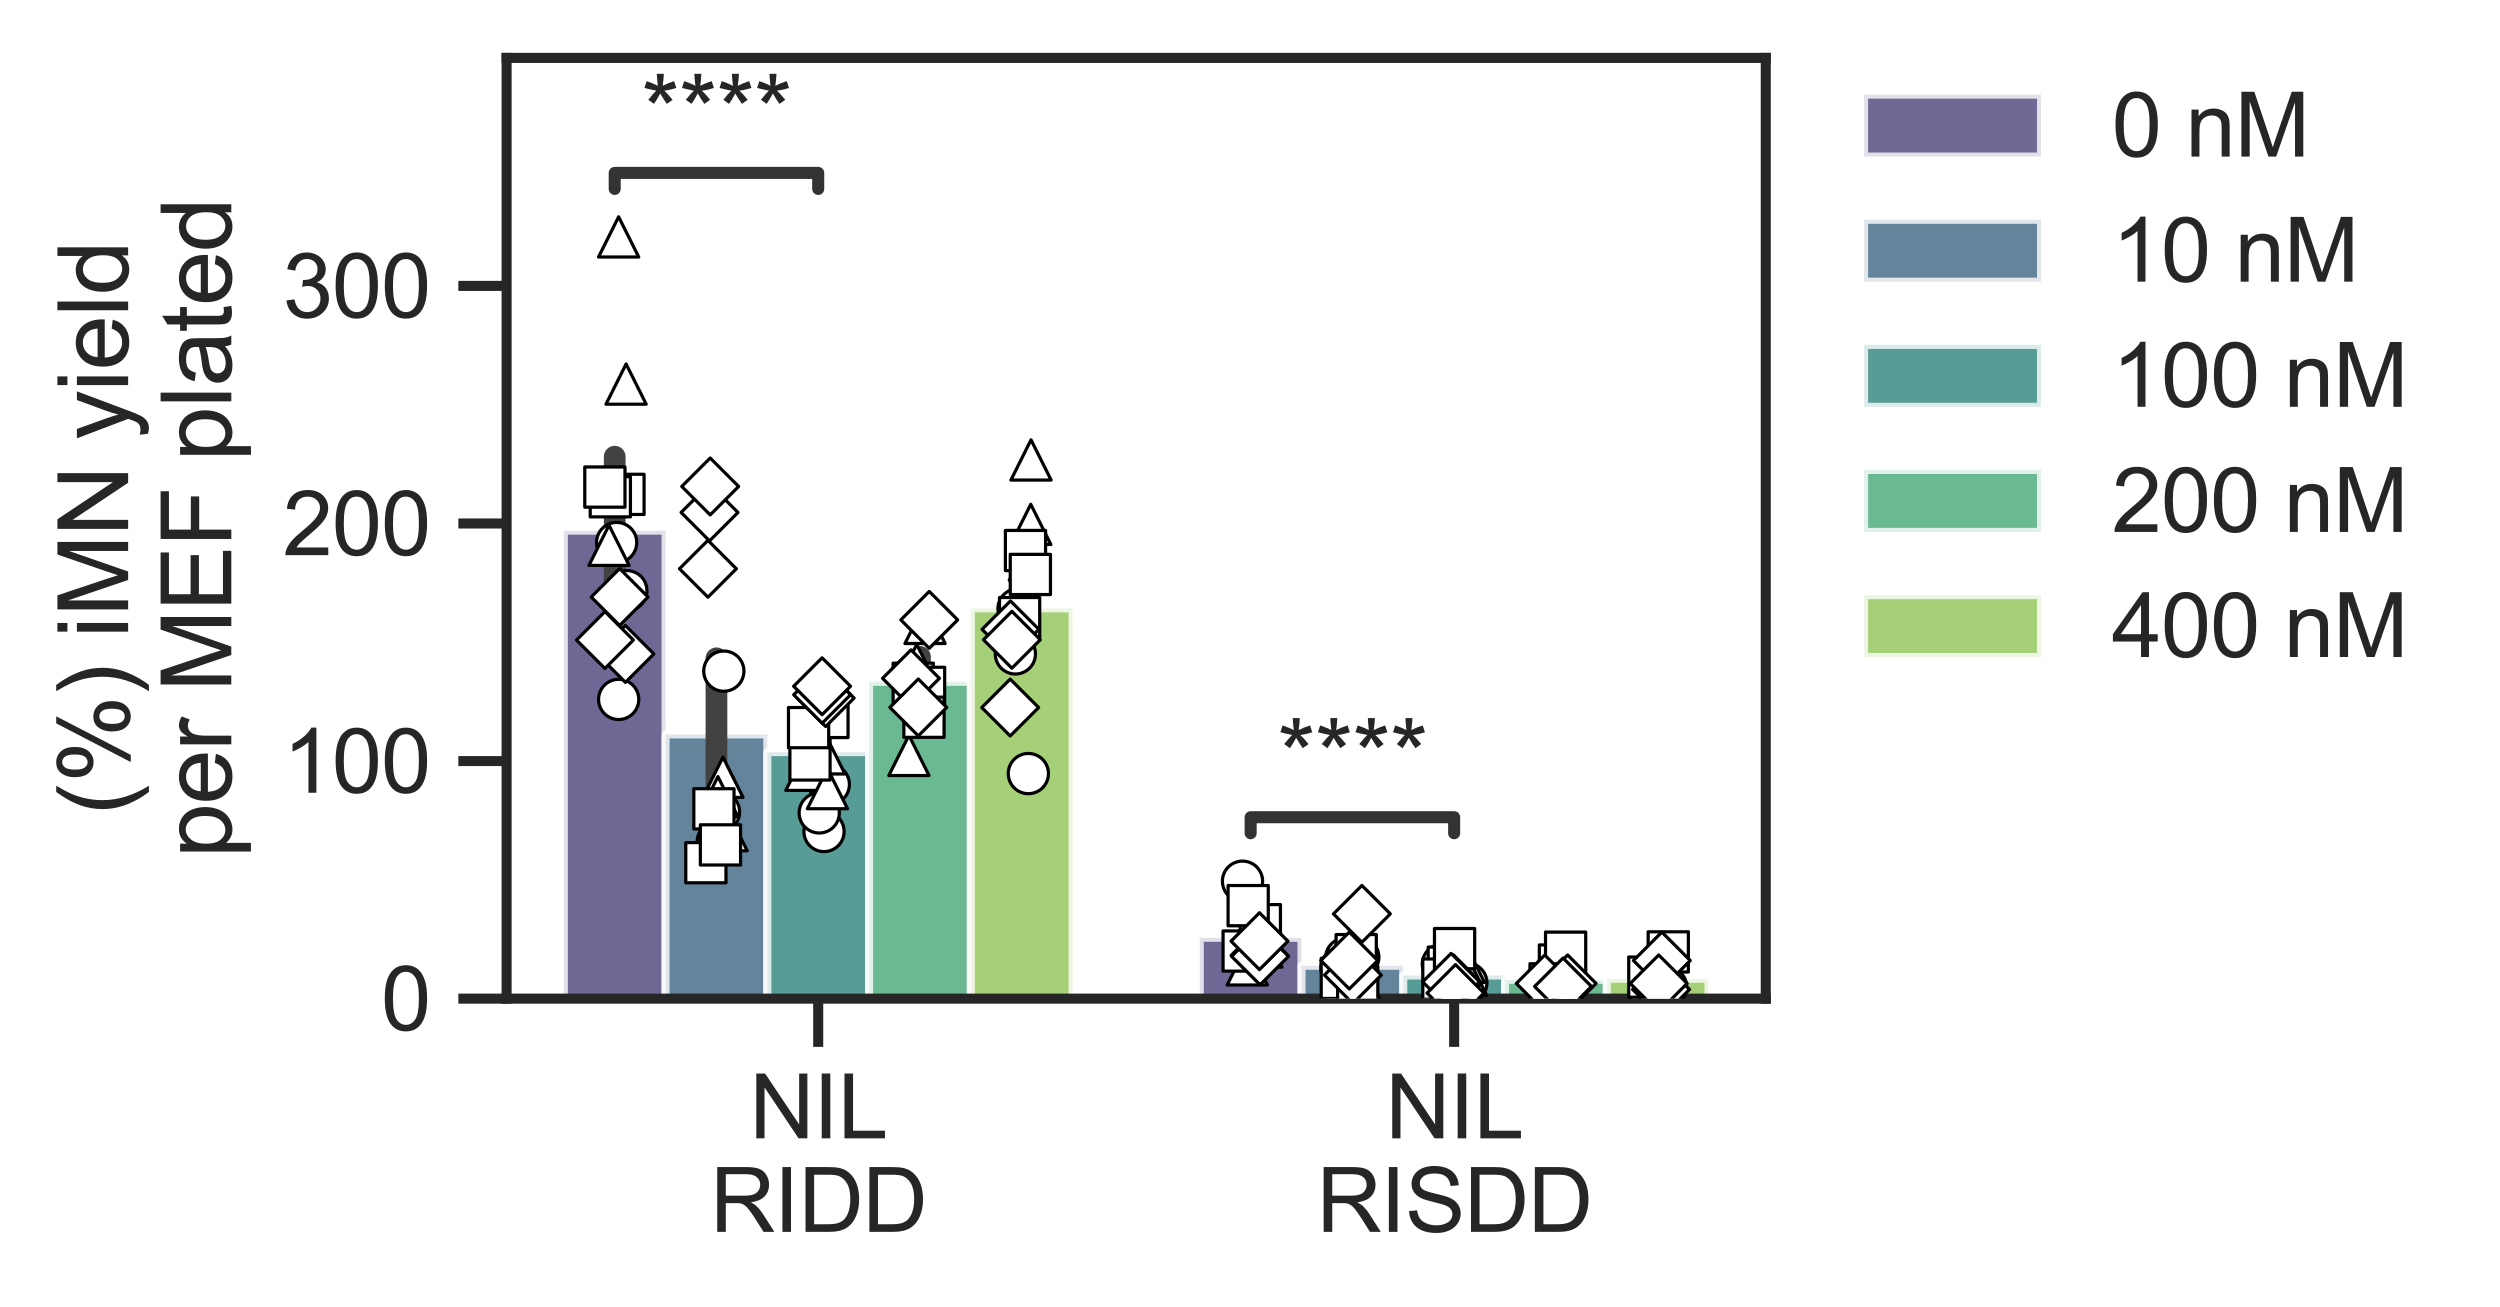 <?xml version="1.0" encoding="utf-8" standalone="no"?>
<!DOCTYPE svg PUBLIC "-//W3C//DTD SVG 1.1//EN"
  "http://www.w3.org/Graphics/SVG/1.1/DTD/svg11.dtd">
<svg xmlns:xlink="http://www.w3.org/1999/xlink" width="310.921pt" height="162.594pt" viewBox="0 0 310.921 162.594" xmlns="http://www.w3.org/2000/svg" version="1.1">
 <defs>
  <style type="text/css">*{stroke-linejoin: round; stroke-linecap: butt}</style>
 </defs>
 <g id="figure_1">
  <g id="patch_1">
   <path d="M 0 162.594 
L 310.921 162.594 
L 310.921 0 
L 0 0 
z
" style="fill: #ffffff"/>
  </g>
  <g id="axes_1">
   <g id="patch_2">
    <path d="M 63.005 124.2 
L 219.605 124.2 
L 219.605 7.2 
L 63.005 7.2 
z
" style="fill: #ffffff"/>
   </g>
   <g id="matplotlib.axis_1">
    <g id="xtick_1">
     <g id="line2d_1">
      <defs>
       <path id="m81ac53ffad" d="M 0 0 
L 0 6 
" style="stroke: #262626; stroke-width: 1.25"/>
      </defs>
      <g>
       <use xlink:href="#m81ac53ffad" x="101.759" y="124.2" style="fill: #262626; stroke: #262626; stroke-width: 1.25"/>
      </g>
     </g>
     <g id="text_1">
      <!-- NIL -->
      <g style="fill: #262626" transform="translate(93.201 141.574) scale(0.11 -0.11)">
       <defs>
        <path id="ArialMT-4e" d="M 488 0 
L 488 4581 
L 1109 4581 
L 3516 984 
L 3516 4581 
L 4097 4581 
L 4097 0 
L 3475 0 
L 1069 3600 
L 1069 0 
L 488 0 
z
" transform="scale(0.016)"/>
        <path id="ArialMT-49" d="M 597 0 
L 597 4581 
L 1203 4581 
L 1203 0 
L 597 0 
z
" transform="scale(0.016)"/>
        <path id="ArialMT-4c" d="M 469 0 
L 469 4581 
L 1075 4581 
L 1075 541 
L 3331 541 
L 3331 0 
L 469 0 
z
" transform="scale(0.016)"/>
       </defs>
       <use xlink:href="#ArialMT-4e"/>
       <use xlink:href="#ArialMT-49" transform="translate(72.217 0)"/>
       <use xlink:href="#ArialMT-4c" transform="translate(100 0)"/>
      </g>
      <!-- RIDD -->
      <g style="fill: #262626" transform="translate(88.315 153.208) scale(0.11 -0.11)">
       <defs>
        <path id="ArialMT-52" d="M 503 0 
L 503 4581 
L 2534 4581 
Q 3147 4581 3465 4457 
Q 3784 4334 3975 4021 
Q 4166 3709 4166 3331 
Q 4166 2844 3850 2509 
Q 3534 2175 2875 2084 
Q 3116 1969 3241 1856 
Q 3506 1613 3744 1247 
L 4541 0 
L 3778 0 
L 3172 953 
Q 2906 1366 2734 1584 
Q 2563 1803 2427 1890 
Q 2291 1978 2150 2013 
Q 2047 2034 1813 2034 
L 1109 2034 
L 1109 0 
L 503 0 
z
M 1109 2559 
L 2413 2559 
Q 2828 2559 3062 2645 
Q 3297 2731 3419 2920 
Q 3541 3109 3541 3331 
Q 3541 3656 3305 3865 
Q 3069 4075 2559 4075 
L 1109 4075 
L 1109 2559 
z
" transform="scale(0.016)"/>
        <path id="ArialMT-44" d="M 494 0 
L 494 4581 
L 2072 4581 
Q 2606 4581 2888 4516 
Q 3281 4425 3559 4188 
Q 3922 3881 4101 3404 
Q 4281 2928 4281 2316 
Q 4281 1794 4159 1391 
Q 4038 988 3847 723 
Q 3656 459 3429 307 
Q 3203 156 2883 78 
Q 2563 0 2147 0 
L 494 0 
z
M 1100 541 
L 2078 541 
Q 2531 541 2789 625 
Q 3047 709 3200 863 
Q 3416 1078 3536 1442 
Q 3656 1806 3656 2325 
Q 3656 3044 3420 3430 
Q 3184 3816 2847 3947 
Q 2603 4041 2063 4041 
L 1100 4041 
L 1100 541 
z
" transform="scale(0.016)"/>
       </defs>
       <use xlink:href="#ArialMT-52"/>
       <use xlink:href="#ArialMT-49" transform="translate(72.217 0)"/>
       <use xlink:href="#ArialMT-44" transform="translate(100 0)"/>
       <use xlink:href="#ArialMT-44" transform="translate(172.217 0)"/>
      </g>
     </g>
    </g>
    <g id="xtick_2">
     <g id="line2d_2">
      <g>
       <use xlink:href="#m81ac53ffad" x="180.85" y="124.2" style="fill: #262626; stroke: #262626; stroke-width: 1.25"/>
      </g>
     </g>
     <g id="text_2">
      <!-- NIL -->
      <g style="fill: #262626" transform="translate(172.292 141.574) scale(0.11 -0.11)">
       <use xlink:href="#ArialMT-4e"/>
       <use xlink:href="#ArialMT-49" transform="translate(72.217 0)"/>
       <use xlink:href="#ArialMT-4c" transform="translate(100 0)"/>
      </g>
      <!-- RISDD -->
      <g style="fill: #262626" transform="translate(163.737 153.208) scale(0.11 -0.11)">
       <defs>
        <path id="ArialMT-53" d="M 288 1472 
L 859 1522 
Q 900 1178 1048 958 
Q 1197 738 1509 602 
Q 1822 466 2213 466 
Q 2559 466 2825 569 
Q 3091 672 3220 851 
Q 3350 1031 3350 1244 
Q 3350 1459 3225 1620 
Q 3100 1781 2813 1891 
Q 2628 1963 1997 2114 
Q 1366 2266 1113 2400 
Q 784 2572 623 2826 
Q 463 3081 463 3397 
Q 463 3744 659 4045 
Q 856 4347 1234 4503 
Q 1613 4659 2075 4659 
Q 2584 4659 2973 4495 
Q 3363 4331 3572 4012 
Q 3781 3694 3797 3291 
L 3216 3247 
Q 3169 3681 2898 3903 
Q 2628 4125 2100 4125 
Q 1550 4125 1298 3923 
Q 1047 3722 1047 3438 
Q 1047 3191 1225 3031 
Q 1400 2872 2139 2705 
Q 2878 2538 3153 2413 
Q 3553 2228 3743 1945 
Q 3934 1663 3934 1294 
Q 3934 928 3725 604 
Q 3516 281 3123 101 
Q 2731 -78 2241 -78 
Q 1619 -78 1198 103 
Q 778 284 539 648 
Q 300 1013 288 1472 
z
" transform="scale(0.016)"/>
       </defs>
       <use xlink:href="#ArialMT-52"/>
       <use xlink:href="#ArialMT-49" transform="translate(72.217 0)"/>
       <use xlink:href="#ArialMT-53" transform="translate(100 0)"/>
       <use xlink:href="#ArialMT-44" transform="translate(166.699 0)"/>
       <use xlink:href="#ArialMT-44" transform="translate(238.916 0)"/>
      </g>
     </g>
    </g>
   </g>
   <g id="matplotlib.axis_2">
    <g id="ytick_1">
     <g id="line2d_3">
      <defs>
       <path id="mcad110d3de" d="M 0 0 
L -6 0 
" style="stroke: #262626; stroke-width: 1.25"/>
      </defs>
      <g>
       <use xlink:href="#mcad110d3de" x="63.005" y="124.2" style="fill: #262626; stroke: #262626; stroke-width: 1.25"/>
      </g>
     </g>
     <g id="text_3">
      <!-- 0 -->
      <g style="fill: #262626" transform="translate(47.388 128.137) scale(0.11 -0.11)">
       <defs>
        <path id="ArialMT-30" d="M 266 2259 
Q 266 3072 433 3567 
Q 600 4063 929 4331 
Q 1259 4600 1759 4600 
Q 2128 4600 2406 4451 
Q 2684 4303 2865 4023 
Q 3047 3744 3150 3342 
Q 3253 2941 3253 2259 
Q 3253 1453 3087 958 
Q 2922 463 2592 192 
Q 2263 -78 1759 -78 
Q 1097 -78 719 397 
Q 266 969 266 2259 
z
M 844 2259 
Q 844 1131 1108 757 
Q 1372 384 1759 384 
Q 2147 384 2411 759 
Q 2675 1134 2675 2259 
Q 2675 3391 2411 3762 
Q 2147 4134 1753 4134 
Q 1366 4134 1134 3806 
Q 844 3388 844 2259 
z
" transform="scale(0.016)"/>
       </defs>
       <use xlink:href="#ArialMT-30"/>
      </g>
     </g>
    </g>
    <g id="ytick_2">
     <g id="line2d_4">
      <g>
       <use xlink:href="#mcad110d3de" x="63.005" y="94.652" style="fill: #262626; stroke: #262626; stroke-width: 1.25"/>
      </g>
     </g>
     <g id="text_4">
      <!-- 100 -->
      <g style="fill: #262626" transform="translate(35.154 98.589) scale(0.11 -0.11)">
       <defs>
        <path id="ArialMT-31" d="M 2384 0 
L 1822 0 
L 1822 3584 
Q 1619 3391 1289 3197 
Q 959 3003 697 2906 
L 697 3450 
Q 1169 3672 1522 3987 
Q 1875 4303 2022 4600 
L 2384 4600 
L 2384 0 
z
" transform="scale(0.016)"/>
       </defs>
       <use xlink:href="#ArialMT-31"/>
       <use xlink:href="#ArialMT-30" transform="translate(55.615 0)"/>
       <use xlink:href="#ArialMT-30" transform="translate(111.23 0)"/>
      </g>
     </g>
    </g>
    <g id="ytick_3">
     <g id="line2d_5">
      <g>
       <use xlink:href="#mcad110d3de" x="63.005" y="65.104" style="fill: #262626; stroke: #262626; stroke-width: 1.25"/>
      </g>
     </g>
     <g id="text_5">
      <!-- 200 -->
      <g style="fill: #262626" transform="translate(35.154 69.041) scale(0.11 -0.11)">
       <defs>
        <path id="ArialMT-32" d="M 3222 541 
L 3222 0 
L 194 0 
Q 188 203 259 391 
Q 375 700 629 1000 
Q 884 1300 1366 1694 
Q 2113 2306 2375 2664 
Q 2638 3022 2638 3341 
Q 2638 3675 2398 3904 
Q 2159 4134 1775 4134 
Q 1369 4134 1125 3890 
Q 881 3647 878 3216 
L 300 3275 
Q 359 3922 746 4261 
Q 1134 4600 1788 4600 
Q 2447 4600 2831 4234 
Q 3216 3869 3216 3328 
Q 3216 3053 3103 2787 
Q 2991 2522 2730 2228 
Q 2469 1934 1863 1422 
Q 1356 997 1212 845 
Q 1069 694 975 541 
L 3222 541 
z
" transform="scale(0.016)"/>
       </defs>
       <use xlink:href="#ArialMT-32"/>
       <use xlink:href="#ArialMT-30" transform="translate(55.615 0)"/>
       <use xlink:href="#ArialMT-30" transform="translate(111.23 0)"/>
      </g>
     </g>
    </g>
    <g id="ytick_4">
     <g id="line2d_6">
      <g>
       <use xlink:href="#mcad110d3de" x="63.005" y="35.557" style="fill: #262626; stroke: #262626; stroke-width: 1.25"/>
      </g>
     </g>
     <g id="text_6">
      <!-- 300 -->
      <g style="fill: #262626" transform="translate(35.154 39.493) scale(0.11 -0.11)">
       <defs>
        <path id="ArialMT-33" d="M 269 1209 
L 831 1284 
Q 928 806 1161 595 
Q 1394 384 1728 384 
Q 2125 384 2398 659 
Q 2672 934 2672 1341 
Q 2672 1728 2419 1979 
Q 2166 2231 1775 2231 
Q 1616 2231 1378 2169 
L 1441 2663 
Q 1497 2656 1531 2656 
Q 1891 2656 2178 2843 
Q 2466 3031 2466 3422 
Q 2466 3731 2256 3934 
Q 2047 4138 1716 4138 
Q 1388 4138 1169 3931 
Q 950 3725 888 3313 
L 325 3413 
Q 428 3978 793 4289 
Q 1159 4600 1703 4600 
Q 2078 4600 2393 4439 
Q 2709 4278 2876 4000 
Q 3044 3722 3044 3409 
Q 3044 3113 2884 2869 
Q 2725 2625 2413 2481 
Q 2819 2388 3044 2092 
Q 3269 1797 3269 1353 
Q 3269 753 2831 336 
Q 2394 -81 1725 -81 
Q 1122 -81 723 278 
Q 325 638 269 1209 
z
" transform="scale(0.016)"/>
       </defs>
       <use xlink:href="#ArialMT-33"/>
       <use xlink:href="#ArialMT-30" transform="translate(55.615 0)"/>
       <use xlink:href="#ArialMT-30" transform="translate(111.23 0)"/>
      </g>
     </g>
    </g>
    <g id="text_7">
     <!-- (%) iMN yield -->
     <g style="fill: #262626" transform="translate(15.936 101.368) rotate(-90) scale(0.12 -0.12)">
      <defs>
       <path id="ArialMT-28" d="M 1497 -1347 
Q 1031 -759 709 28 
Q 388 816 388 1659 
Q 388 2403 628 3084 
Q 909 3875 1497 4659 
L 1900 4659 
Q 1522 4009 1400 3731 
Q 1209 3300 1100 2831 
Q 966 2247 966 1656 
Q 966 153 1900 -1347 
L 1497 -1347 
z
" transform="scale(0.016)"/>
       <path id="ArialMT-25" d="M 372 3481 
Q 372 3972 619 4315 
Q 866 4659 1334 4659 
Q 1766 4659 2048 4351 
Q 2331 4044 2331 3447 
Q 2331 2866 2045 2552 
Q 1759 2238 1341 2238 
Q 925 2238 648 2547 
Q 372 2856 372 3481 
z
M 1350 4272 
Q 1141 4272 1002 4090 
Q 863 3909 863 3425 
Q 863 2984 1003 2804 
Q 1144 2625 1350 2625 
Q 1563 2625 1702 2806 
Q 1841 2988 1841 3469 
Q 1841 3913 1700 4092 
Q 1559 4272 1350 4272 
z
M 1353 -169 
L 3859 4659 
L 4316 4659 
L 1819 -169 
L 1353 -169 
z
M 3334 1075 
Q 3334 1569 3581 1911 
Q 3828 2253 4300 2253 
Q 4731 2253 5014 1945 
Q 5297 1638 5297 1041 
Q 5297 459 5011 145 
Q 4725 -169 4303 -169 
Q 3888 -169 3611 142 
Q 3334 453 3334 1075 
z
M 4316 1866 
Q 4103 1866 3964 1684 
Q 3825 1503 3825 1019 
Q 3825 581 3965 400 
Q 4106 219 4313 219 
Q 4528 219 4667 400 
Q 4806 581 4806 1063 
Q 4806 1506 4665 1686 
Q 4525 1866 4316 1866 
z
" transform="scale(0.016)"/>
       <path id="ArialMT-29" d="M 791 -1347 
L 388 -1347 
Q 1322 153 1322 1656 
Q 1322 2244 1188 2822 
Q 1081 3291 891 3722 
Q 769 4003 388 4659 
L 791 4659 
Q 1378 3875 1659 3084 
Q 1900 2403 1900 1659 
Q 1900 816 1576 28 
Q 1253 -759 791 -1347 
z
" transform="scale(0.016)"/>
       <path id="ArialMT-20" transform="scale(0.016)"/>
       <path id="ArialMT-69" d="M 425 3934 
L 425 4581 
L 988 4581 
L 988 3934 
L 425 3934 
z
M 425 0 
L 425 3319 
L 988 3319 
L 988 0 
L 425 0 
z
" transform="scale(0.016)"/>
       <path id="ArialMT-4d" d="M 475 0 
L 475 4581 
L 1388 4581 
L 2472 1338 
Q 2622 884 2691 659 
Q 2769 909 2934 1394 
L 4031 4581 
L 4847 4581 
L 4847 0 
L 4263 0 
L 4263 3834 
L 2931 0 
L 2384 0 
L 1059 3900 
L 1059 0 
L 475 0 
z
" transform="scale(0.016)"/>
       <path id="ArialMT-79" d="M 397 -1278 
L 334 -750 
Q 519 -800 656 -800 
Q 844 -800 956 -737 
Q 1069 -675 1141 -563 
Q 1194 -478 1313 -144 
Q 1328 -97 1363 -6 
L 103 3319 
L 709 3319 
L 1400 1397 
Q 1534 1031 1641 628 
Q 1738 1016 1872 1384 
L 2581 3319 
L 3144 3319 
L 1881 -56 
Q 1678 -603 1566 -809 
Q 1416 -1088 1222 -1217 
Q 1028 -1347 759 -1347 
Q 597 -1347 397 -1278 
z
" transform="scale(0.016)"/>
       <path id="ArialMT-65" d="M 2694 1069 
L 3275 997 
Q 3138 488 2766 206 
Q 2394 -75 1816 -75 
Q 1088 -75 661 373 
Q 234 822 234 1631 
Q 234 2469 665 2931 
Q 1097 3394 1784 3394 
Q 2450 3394 2872 2941 
Q 3294 2488 3294 1666 
Q 3294 1616 3291 1516 
L 816 1516 
Q 847 969 1125 678 
Q 1403 388 1819 388 
Q 2128 388 2347 550 
Q 2566 713 2694 1069 
z
M 847 1978 
L 2700 1978 
Q 2663 2397 2488 2606 
Q 2219 2931 1791 2931 
Q 1403 2931 1139 2672 
Q 875 2413 847 1978 
z
" transform="scale(0.016)"/>
       <path id="ArialMT-6c" d="M 409 0 
L 409 4581 
L 972 4581 
L 972 0 
L 409 0 
z
" transform="scale(0.016)"/>
       <path id="ArialMT-64" d="M 2575 0 
L 2575 419 
Q 2259 -75 1647 -75 
Q 1250 -75 917 144 
Q 584 363 401 755 
Q 219 1147 219 1656 
Q 219 2153 384 2558 
Q 550 2963 881 3178 
Q 1213 3394 1622 3394 
Q 1922 3394 2156 3267 
Q 2391 3141 2538 2938 
L 2538 4581 
L 3097 4581 
L 3097 0 
L 2575 0 
z
M 797 1656 
Q 797 1019 1065 703 
Q 1334 388 1700 388 
Q 2069 388 2326 689 
Q 2584 991 2584 1609 
Q 2584 2291 2321 2609 
Q 2059 2928 1675 2928 
Q 1300 2928 1048 2622 
Q 797 2316 797 1656 
z
" transform="scale(0.016)"/>
      </defs>
      <use xlink:href="#ArialMT-28"/>
      <use xlink:href="#ArialMT-25" transform="translate(33.301 0)"/>
      <use xlink:href="#ArialMT-29" transform="translate(122.217 0)"/>
      <use xlink:href="#ArialMT-20" transform="translate(155.518 0)"/>
      <use xlink:href="#ArialMT-69" transform="translate(183.301 0)"/>
      <use xlink:href="#ArialMT-4d" transform="translate(205.518 0)"/>
      <use xlink:href="#ArialMT-4e" transform="translate(288.818 0)"/>
      <use xlink:href="#ArialMT-20" transform="translate(361.035 0)"/>
      <use xlink:href="#ArialMT-79" transform="translate(388.818 0)"/>
      <use xlink:href="#ArialMT-69" transform="translate(438.818 0)"/>
      <use xlink:href="#ArialMT-65" transform="translate(461.035 0)"/>
      <use xlink:href="#ArialMT-6c" transform="translate(516.65 0)"/>
      <use xlink:href="#ArialMT-64" transform="translate(538.867 0)"/>
     </g>
     <!-- per MEF plated -->
     <g style="fill: #262626" transform="translate(28.768 106.716) rotate(-90) scale(0.12 -0.12)">
      <defs>
       <path id="ArialMT-70" d="M 422 -1272 
L 422 3319 
L 934 3319 
L 934 2888 
Q 1116 3141 1344 3267 
Q 1572 3394 1897 3394 
Q 2322 3394 2647 3175 
Q 2972 2956 3137 2557 
Q 3303 2159 3303 1684 
Q 3303 1175 3120 767 
Q 2938 359 2589 142 
Q 2241 -75 1856 -75 
Q 1575 -75 1351 44 
Q 1128 163 984 344 
L 984 -1272 
L 422 -1272 
z
M 931 1641 
Q 931 1000 1190 694 
Q 1450 388 1819 388 
Q 2194 388 2461 705 
Q 2728 1022 2728 1688 
Q 2728 2322 2467 2637 
Q 2206 2953 1844 2953 
Q 1484 2953 1207 2617 
Q 931 2281 931 1641 
z
" transform="scale(0.016)"/>
       <path id="ArialMT-72" d="M 416 0 
L 416 3319 
L 922 3319 
L 922 2816 
Q 1116 3169 1280 3281 
Q 1444 3394 1641 3394 
Q 1925 3394 2219 3213 
L 2025 2691 
Q 1819 2813 1613 2813 
Q 1428 2813 1281 2702 
Q 1134 2591 1072 2394 
Q 978 2094 978 1738 
L 978 0 
L 416 0 
z
" transform="scale(0.016)"/>
       <path id="ArialMT-45" d="M 506 0 
L 506 4581 
L 3819 4581 
L 3819 4041 
L 1113 4041 
L 1113 2638 
L 3647 2638 
L 3647 2100 
L 1113 2100 
L 1113 541 
L 3925 541 
L 3925 0 
L 506 0 
z
" transform="scale(0.016)"/>
       <path id="ArialMT-46" d="M 525 0 
L 525 4581 
L 3616 4581 
L 3616 4041 
L 1131 4041 
L 1131 2622 
L 3281 2622 
L 3281 2081 
L 1131 2081 
L 1131 0 
L 525 0 
z
" transform="scale(0.016)"/>
       <path id="ArialMT-61" d="M 2588 409 
Q 2275 144 1986 34 
Q 1697 -75 1366 -75 
Q 819 -75 525 192 
Q 231 459 231 875 
Q 231 1119 342 1320 
Q 453 1522 633 1644 
Q 813 1766 1038 1828 
Q 1203 1872 1538 1913 
Q 2219 1994 2541 2106 
Q 2544 2222 2544 2253 
Q 2544 2597 2384 2738 
Q 2169 2928 1744 2928 
Q 1347 2928 1158 2789 
Q 969 2650 878 2297 
L 328 2372 
Q 403 2725 575 2942 
Q 747 3159 1072 3276 
Q 1397 3394 1825 3394 
Q 2250 3394 2515 3294 
Q 2781 3194 2906 3042 
Q 3031 2891 3081 2659 
Q 3109 2516 3109 2141 
L 3109 1391 
Q 3109 606 3145 398 
Q 3181 191 3288 0 
L 2700 0 
Q 2613 175 2588 409 
z
M 2541 1666 
Q 2234 1541 1622 1453 
Q 1275 1403 1131 1340 
Q 988 1278 909 1158 
Q 831 1038 831 891 
Q 831 666 1001 516 
Q 1172 366 1500 366 
Q 1825 366 2078 508 
Q 2331 650 2450 897 
Q 2541 1088 2541 1459 
L 2541 1666 
z
" transform="scale(0.016)"/>
       <path id="ArialMT-74" d="M 1650 503 
L 1731 6 
Q 1494 -44 1306 -44 
Q 1000 -44 831 53 
Q 663 150 594 308 
Q 525 466 525 972 
L 525 2881 
L 113 2881 
L 113 3319 
L 525 3319 
L 525 4141 
L 1084 4478 
L 1084 3319 
L 1650 3319 
L 1650 2881 
L 1084 2881 
L 1084 941 
Q 1084 700 1114 631 
Q 1144 563 1211 522 
Q 1278 481 1403 481 
Q 1497 481 1650 503 
z
" transform="scale(0.016)"/>
      </defs>
      <use xlink:href="#ArialMT-70"/>
      <use xlink:href="#ArialMT-65" transform="translate(55.615 0)"/>
      <use xlink:href="#ArialMT-72" transform="translate(111.23 0)"/>
      <use xlink:href="#ArialMT-20" transform="translate(144.531 0)"/>
      <use xlink:href="#ArialMT-4d" transform="translate(172.314 0)"/>
      <use xlink:href="#ArialMT-45" transform="translate(255.615 0)"/>
      <use xlink:href="#ArialMT-46" transform="translate(322.314 0)"/>
      <use xlink:href="#ArialMT-20" transform="translate(383.398 0)"/>
      <use xlink:href="#ArialMT-70" transform="translate(411.182 0)"/>
      <use xlink:href="#ArialMT-6c" transform="translate(466.797 0)"/>
      <use xlink:href="#ArialMT-61" transform="translate(489.014 0)"/>
      <use xlink:href="#ArialMT-74" transform="translate(544.629 0)"/>
      <use xlink:href="#ArialMT-65" transform="translate(572.412 0)"/>
      <use xlink:href="#ArialMT-64" transform="translate(628.027 0)"/>
     </g>
    </g>
   </g>
   <g id="patch_3">
    <path d="M 70.123 124.2 
L 82.777 124.2 
L 82.777 66 
L 70.123 66 
z
" clip-path="url(#p77620b3164)" style="fill: #4b4279; opacity: 0.8; stroke: #ffffff; stroke-linejoin: miter"/>
   </g>
   <g id="patch_4">
    <path d="M 149.214 124.2 
L 161.868 124.2 
L 161.868 116.633 
L 149.214 116.633 
z
" clip-path="url(#p77620b3164)" style="fill: #4b4279; opacity: 0.8; stroke: #ffffff; stroke-linejoin: miter"/>
   </g>
   <g id="patch_5">
    <path d="M 82.777 124.2 
L 95.432 124.2 
L 95.432 91.345 
L 82.777 91.345 
z
" clip-path="url(#p77620b3164)" style="fill: #3c6682; opacity: 0.8; stroke: #ffffff; stroke-linejoin: miter"/>
   </g>
   <g id="patch_6">
    <path d="M 161.868 124.2 
L 174.523 124.2 
L 174.523 120.111 
L 161.868 120.111 
z
" clip-path="url(#p77620b3164)" style="fill: #3c6682; opacity: 0.8; stroke: #ffffff; stroke-linejoin: miter"/>
   </g>
   <g id="patch_7">
    <path d="M 95.432 124.2 
L 108.086 124.2 
L 108.086 93.543 
L 95.432 93.543 
z
" clip-path="url(#p77620b3164)" style="fill: #2f837f; opacity: 0.8; stroke: #ffffff; stroke-linejoin: miter"/>
   </g>
   <g id="patch_8">
    <path d="M 174.523 124.2 
L 187.177 124.2 
L 187.177 121.324 
L 174.523 121.324 
z
" clip-path="url(#p77620b3164)" style="fill: #2f837f; opacity: 0.8; stroke: #ffffff; stroke-linejoin: miter"/>
   </g>
   <g id="patch_9">
    <path d="M 108.086 124.2 
L 120.741 124.2 
L 120.741 84.804 
L 108.086 84.804 
z
" clip-path="url(#p77620b3164)" style="fill: #45a778; opacity: 0.8; stroke: #ffffff; stroke-linejoin: miter"/>
   </g>
   <g id="patch_10">
    <path d="M 187.177 124.2 
L 199.832 124.2 
L 199.832 121.855 
L 187.177 121.855 
z
" clip-path="url(#p77620b3164)" style="fill: #45a778; opacity: 0.8; stroke: #ffffff; stroke-linejoin: miter"/>
   </g>
   <g id="patch_11">
    <path d="M 120.741 124.2 
L 133.396 124.2 
L 133.396 75.658 
L 120.741 75.658 
z
" clip-path="url(#p77620b3164)" style="fill: #8fc456; opacity: 0.8; stroke: #ffffff; stroke-linejoin: miter"/>
   </g>
   <g id="patch_12">
    <path d="M 199.832 124.2 
L 212.486 124.2 
L 212.486 121.72 
L 199.832 121.72 
z
" clip-path="url(#p77620b3164)" style="fill: #8fc456; opacity: 0.8; stroke: #ffffff; stroke-linejoin: miter"/>
   </g>
   <g id="line2d_7">
    <path d="M 76.45 73.836 
L 76.45 56.798 
" clip-path="url(#p77620b3164)" style="fill: none; stroke: #424242; stroke-width: 2.7; stroke-linecap: round"/>
   </g>
   <g id="line2d_8">
    <path d="M 155.541 118.01 
L 155.541 114.913 
" clip-path="url(#p77620b3164)" style="fill: none; stroke: #424242; stroke-width: 2.7; stroke-linecap: round"/>
   </g>
   <g id="line2d_9">
    <path d="M 89.105 99.608 
L 89.105 81.873 
" clip-path="url(#p77620b3164)" style="fill: none; stroke: #424242; stroke-width: 2.7; stroke-linecap: round"/>
   </g>
   <g id="line2d_10">
    <path d="M 168.196 121.2 
L 168.196 118.643 
" clip-path="url(#p77620b3164)" style="fill: none; stroke: #424242; stroke-width: 2.7; stroke-linecap: round"/>
   </g>
   <g id="line2d_11">
    <path d="M 101.759 96.685 
L 101.759 90.29 
" clip-path="url(#p77620b3164)" style="fill: none; stroke: #424242; stroke-width: 2.7; stroke-linecap: round"/>
   </g>
   <g id="line2d_12">
    <path d="M 180.85 122.149 
L 180.85 120.419 
" clip-path="url(#p77620b3164)" style="fill: none; stroke: #424242; stroke-width: 2.7; stroke-linecap: round"/>
   </g>
   <g id="line2d_13">
    <path d="M 114.414 88.03 
L 114.414 81.692 
" clip-path="url(#p77620b3164)" style="fill: none; stroke: #424242; stroke-width: 2.7; stroke-linecap: round"/>
   </g>
   <g id="line2d_14">
    <path d="M 193.505 122.666 
L 193.505 120.857 
" clip-path="url(#p77620b3164)" style="fill: none; stroke: #424242; stroke-width: 2.7; stroke-linecap: round"/>
   </g>
   <g id="line2d_15">
    <path d="M 127.068 81.295 
L 127.068 70.43 
" clip-path="url(#p77620b3164)" style="fill: none; stroke: #424242; stroke-width: 2.7; stroke-linecap: round"/>
   </g>
   <g id="line2d_16">
    <path d="M 206.159 122.454 
L 206.159 120.881 
" clip-path="url(#p77620b3164)" style="fill: none; stroke: #424242; stroke-width: 2.7; stroke-linecap: round"/>
   </g>
   <g id="line2d_17">
    <path d="M 76.45 23.495 
L 76.45 21.506 
L 101.759 21.506 
L 101.759 23.495 
" clip-path="url(#p77620b3164)" style="fill: none; stroke: #333333; stroke-width: 1.5; stroke-linecap: round"/>
   </g>
   <g id="line2d_18">
    <path d="M 155.541 103.626 
L 155.541 101.637 
L 180.85 101.637 
L 180.85 103.626 
" clip-path="url(#p77620b3164)" style="fill: none; stroke: #333333; stroke-width: 1.5; stroke-linecap: round"/>
   </g>
   <g id="patch_13">
    <path d="M 63.005 124.2 
L 63.005 7.2 
" style="fill: none; stroke: #262626; stroke-width: 1.25; stroke-linejoin: miter; stroke-linecap: square"/>
   </g>
   <g id="patch_14">
    <path d="M 219.605 124.2 
L 219.605 7.2 
" style="fill: none; stroke: #262626; stroke-width: 1.25; stroke-linejoin: miter; stroke-linecap: square"/>
   </g>
   <g id="patch_15">
    <path d="M 63.005 124.2 
L 219.605 124.2 
" style="fill: none; stroke: #262626; stroke-width: 1.25; stroke-linejoin: miter; stroke-linecap: square"/>
   </g>
   <g id="patch_16">
    <path d="M 63.005 7.2 
L 219.605 7.2 
" style="fill: none; stroke: #262626; stroke-width: 1.25; stroke-linejoin: miter; stroke-linecap: square"/>
   </g>
   <g id="PathCollection_1">
    <defs>
     <path id="C0_0_2c0b06d298" d="M 0 2.5 
C 0.663 2.5 1.299 2.237 1.768 1.768 
C 2.237 1.299 2.5 0.663 2.5 -0 
C 2.5 -0.663 2.237 -1.299 1.768 -1.768 
C 1.299 -2.237 0.663 -2.5 0 -2.5 
C -0.663 -2.5 -1.299 -2.237 -1.768 -1.768 
C -2.237 -1.299 -2.5 -0.663 -2.5 0 
C -2.5 0.663 -2.237 1.299 -1.768 1.768 
C -1.299 2.237 -0.663 2.5 0 2.5 
z
"/>
    </defs>
    <g clip-path="url(#p77620b3164)">
     <use xlink:href="#C0_0_2c0b06d298" x="76.943" y="86.985" style="fill: #ffffff; stroke: #000000; stroke-width: 0.4"/>
    </g>
    <g clip-path="url(#p77620b3164)">
     <use xlink:href="#C0_0_2c0b06d298" x="76.69" y="67.474" style="fill: #ffffff; stroke: #000000; stroke-width: 0.4"/>
    </g>
    <g clip-path="url(#p77620b3164)">
     <use xlink:href="#C0_0_2c0b06d298" x="77.959" y="73.463" style="fill: #ffffff; stroke: #000000; stroke-width: 0.4"/>
    </g>
   </g>
   <g id="PathCollection_2">
    <defs>
     <path id="C1_0_d59306bd63" d="M 0 2.5 
C 0.663 2.5 1.299 2.237 1.768 1.768 
C 2.237 1.299 2.5 0.663 2.5 -0 
C 2.5 -0.663 2.237 -1.299 1.768 -1.768 
C 1.299 -2.237 0.663 -2.5 0 -2.5 
C -0.663 -2.5 -1.299 -2.237 -1.768 -1.768 
C -2.237 -1.299 -2.5 -0.663 -2.5 0 
C -2.5 0.663 -2.237 1.299 -1.768 1.768 
C -1.299 2.237 -0.663 2.5 0 2.5 
z
"/>
    </defs>
    <g clip-path="url(#p77620b3164)">
     <use xlink:href="#C1_0_d59306bd63" x="90.021" y="83.468" style="fill: #ffffff; stroke: #000000; stroke-width: 0.4"/>
    </g>
    <g clip-path="url(#p77620b3164)">
     <use xlink:href="#C1_0_d59306bd63" x="89.204" y="104.675" style="fill: #ffffff; stroke: #000000; stroke-width: 0.4"/>
    </g>
    <g clip-path="url(#p77620b3164)">
     <use xlink:href="#C1_0_d59306bd63" x="89.485" y="100.99" style="fill: #ffffff; stroke: #000000; stroke-width: 0.4"/>
    </g>
   </g>
   <g id="PathCollection_3">
    <defs>
     <path id="C2_0_ada1d5d76c" d="M 0 2.5 
C 0.663 2.5 1.299 2.237 1.768 1.768 
C 2.237 1.299 2.5 0.663 2.5 -0 
C 2.5 -0.663 2.237 -1.299 1.768 -1.768 
C 1.299 -2.237 0.663 -2.5 0 -2.5 
C -0.663 -2.5 -1.299 -2.237 -1.768 -1.768 
C -2.237 -1.299 -2.5 -0.663 -2.5 0 
C -2.5 0.663 -2.237 1.299 -1.768 1.768 
C -1.299 2.237 -0.663 2.5 0 2.5 
z
"/>
    </defs>
    <g clip-path="url(#p77620b3164)">
     <use xlink:href="#C2_0_ada1d5d76c" x="102.48" y="103.413" style="fill: #ffffff; stroke: #000000; stroke-width: 0.4"/>
    </g>
    <g clip-path="url(#p77620b3164)">
     <use xlink:href="#C2_0_ada1d5d76c" x="103.138" y="97.56" style="fill: #ffffff; stroke: #000000; stroke-width: 0.4"/>
    </g>
    <g clip-path="url(#p77620b3164)">
     <use xlink:href="#C2_0_ada1d5d76c" x="101.886" y="101.1" style="fill: #ffffff; stroke: #000000; stroke-width: 0.4"/>
    </g>
   </g>
   <g id="PathCollection_4">
    <path d="M 0 165.094 
C 0.663 165.094 1.299 164.831 1.768 164.362 
C 2.237 163.893 2.5 163.257 2.5 162.594 
C 2.5 161.931 2.237 161.295 1.768 160.827 
C 1.299 160.358 0.663 160.094 0 160.094 
C -0.663 160.094 -1.299 160.358 -1.768 160.827 
C -2.237 161.295 -2.5 161.931 -2.5 162.594 
C -2.5 163.257 -2.237 163.893 -1.768 164.362 
C -1.299 164.831 -0.663 165.094 0 165.094 
" clip-path="url(#p77620b3164)" style="fill: none; stroke: #000000; stroke-width: 0.4"/>
   </g>
   <g id="PathCollection_5">
    <defs>
     <path id="C3_0_c5934936f2" d="M 0 2.5 
C 0.663 2.5 1.299 2.237 1.768 1.768 
C 2.237 1.299 2.5 0.663 2.5 -0 
C 2.5 -0.663 2.237 -1.299 1.768 -1.768 
C 1.299 -2.237 0.663 -2.5 0 -2.5 
C -0.663 -2.5 -1.299 -2.237 -1.768 -1.768 
C -2.237 -1.299 -2.5 -0.663 -2.5 0 
C -2.5 0.663 -2.237 1.299 -1.768 1.768 
C -1.299 2.237 -0.663 2.5 0 2.5 
z
"/>
    </defs>
    <g clip-path="url(#p77620b3164)">
     <use xlink:href="#C3_0_c5934936f2" x="127.895" y="96.209" style="fill: #ffffff; stroke: #000000; stroke-width: 0.4"/>
    </g>
    <g clip-path="url(#p77620b3164)">
     <use xlink:href="#C3_0_c5934936f2" x="126.279" y="81.326" style="fill: #ffffff; stroke: #000000; stroke-width: 0.4"/>
    </g>
    <g clip-path="url(#p77620b3164)">
     <use xlink:href="#C3_0_c5934936f2" x="126.609" y="75.712" style="fill: #ffffff; stroke: #000000; stroke-width: 0.4"/>
    </g>
   </g>
   <g id="PathCollection_6">
    <defs>
     <path id="C4_0_62e8d5361d" d="M 0 2.5 
C 0.663 2.5 1.299 2.237 1.768 1.768 
C 2.237 1.299 2.5 0.663 2.5 -0 
C 2.5 -0.663 2.237 -1.299 1.768 -1.768 
C 1.299 -2.237 0.663 -2.5 0 -2.5 
C -0.663 -2.5 -1.299 -2.237 -1.768 -1.768 
C -2.237 -1.299 -2.5 -0.663 -2.5 0 
C -2.5 0.663 -2.237 1.299 -1.768 1.768 
C -1.299 2.237 -0.663 2.5 0 2.5 
z
"/>
    </defs>
    <g clip-path="url(#p77620b3164)">
     <use xlink:href="#C4_0_62e8d5361d" x="156.13" y="118.42" style="fill: #ffffff; stroke: #000000; stroke-width: 0.4"/>
    </g>
    <g clip-path="url(#p77620b3164)">
     <use xlink:href="#C4_0_62e8d5361d" x="154.529" y="109.595" style="fill: #ffffff; stroke: #000000; stroke-width: 0.4"/>
    </g>
    <g clip-path="url(#p77620b3164)">
     <use xlink:href="#C4_0_62e8d5361d" x="156.85" y="116.71" style="fill: #ffffff; stroke: #000000; stroke-width: 0.4"/>
    </g>
   </g>
   <g id="PathCollection_7">
    <defs>
     <path id="C5_0_e31b0420fc" d="M 0 2.5 
C 0.663 2.5 1.299 2.237 1.768 1.768 
C 2.237 1.299 2.5 0.663 2.5 -0 
C 2.5 -0.663 2.237 -1.299 1.768 -1.768 
C 1.299 -2.237 0.663 -2.5 0 -2.5 
C -0.663 -2.5 -1.299 -2.237 -1.768 -1.768 
C -2.237 -1.299 -2.5 -0.663 -2.5 0 
C -2.5 0.663 -2.237 1.299 -1.768 1.768 
C -1.299 2.237 -0.663 2.5 0 2.5 
z
"/>
    </defs>
    <g clip-path="url(#p77620b3164)">
     <use xlink:href="#C5_0_e31b0420fc" x="167.36" y="119.15" style="fill: #ffffff; stroke: #000000; stroke-width: 0.4"/>
    </g>
    <g clip-path="url(#p77620b3164)">
     <use xlink:href="#C5_0_e31b0420fc" x="166.771" y="120.374" style="fill: #ffffff; stroke: #000000; stroke-width: 0.4"/>
    </g>
    <g clip-path="url(#p77620b3164)">
     <use xlink:href="#C5_0_e31b0420fc" x="168.993" y="119.041" style="fill: #ffffff; stroke: #000000; stroke-width: 0.4"/>
    </g>
   </g>
   <g id="PathCollection_8">
    <defs>
     <path id="C6_0_35e98af76b" d="M 0 2.5 
C 0.663 2.5 1.299 2.237 1.768 1.768 
C 2.237 1.299 2.5 0.663 2.5 -0 
C 2.5 -0.663 2.237 -1.299 1.768 -1.768 
C 1.299 -2.237 0.663 -2.5 0 -2.5 
C -0.663 -2.5 -1.299 -2.237 -1.768 -1.768 
C -2.237 -1.299 -2.5 -0.663 -2.5 0 
C -2.5 0.663 -2.237 1.299 -1.768 1.768 
C -1.299 2.237 -0.663 2.5 0 2.5 
z
"/>
    </defs>
    <g clip-path="url(#p77620b3164)">
     <use xlink:href="#C6_0_35e98af76b" x="179.841" y="122.734" style="fill: #ffffff; stroke: #000000; stroke-width: 0.4"/>
    </g>
    <g clip-path="url(#p77620b3164)">
     <use xlink:href="#C6_0_35e98af76b" x="179.385" y="119.919" style="fill: #ffffff; stroke: #000000; stroke-width: 0.4"/>
    </g>
    <g clip-path="url(#p77620b3164)">
     <use xlink:href="#C6_0_35e98af76b" x="182.428" y="122.247" style="fill: #ffffff; stroke: #000000; stroke-width: 0.4"/>
    </g>
   </g>
   <g id="PathCollection_9">
    <path d="M 0 165.094 
C 0.663 165.094 1.299 164.831 1.768 164.362 
C 2.237 163.893 2.5 163.257 2.5 162.594 
C 2.5 161.931 2.237 161.295 1.768 160.827 
C 1.299 160.358 0.663 160.094 0 160.094 
C -0.663 160.094 -1.299 160.358 -1.768 160.827 
C -2.237 161.295 -2.5 161.931 -2.5 162.594 
C -2.5 163.257 -2.237 163.893 -1.768 164.362 
C -1.299 164.831 -0.663 165.094 0 165.094 
" clip-path="url(#p77620b3164)" style="fill: none; stroke: #000000; stroke-width: 0.4"/>
   </g>
   <g id="PathCollection_10">
    <defs>
     <path id="C7_0_f91f656f24" d="M 0 2.5 
C 0.663 2.5 1.299 2.237 1.768 1.768 
C 2.237 1.299 2.5 0.663 2.5 -0 
C 2.5 -0.663 2.237 -1.299 1.768 -1.768 
C 1.299 -2.237 0.663 -2.5 0 -2.5 
C -0.663 -2.5 -1.299 -2.237 -1.768 -1.768 
C -2.237 -1.299 -2.5 -0.663 -2.5 0 
C -2.5 0.663 -2.237 1.299 -1.768 1.768 
C -1.299 2.237 -0.663 2.5 0 2.5 
z
"/>
    </defs>
    <g clip-path="url(#p77620b3164)">
     <use xlink:href="#C7_0_f91f656f24" x="205.803" y="121.851" style="fill: #ffffff; stroke: #000000; stroke-width: 0.4"/>
    </g>
    <g clip-path="url(#p77620b3164)">
     <use xlink:href="#C7_0_f91f656f24" x="207.269" y="122.746" style="fill: #ffffff; stroke: #000000; stroke-width: 0.4"/>
    </g>
    <g clip-path="url(#p77620b3164)">
     <use xlink:href="#C7_0_f91f656f24" x="206.558" y="122.229" style="fill: #ffffff; stroke: #000000; stroke-width: 0.4"/>
    </g>
   </g>
   <g id="PathCollection_11">
    <path d="M 75.741 65.32 
L 73.241 70.32 
L 78.241 70.32 
z
" clip-path="url(#p77620b3164)" style="fill: #ffffff; stroke: #000000; stroke-width: 0.4"/>
    <path d="M 77.867 45.269 
L 75.367 50.269 
L 80.367 50.269 
z
" clip-path="url(#p77620b3164)" style="fill: #ffffff; stroke: #000000; stroke-width: 0.4"/>
    <path d="M 76.937 26.964 
L 74.437 31.964 
L 79.437 31.964 
z
" clip-path="url(#p77620b3164)" style="fill: #ffffff; stroke: #000000; stroke-width: 0.4"/>
   </g>
   <g id="PathCollection_12">
    <path d="M 89.913 94.17 
L 87.413 99.17 
L 92.413 99.17 
z
" clip-path="url(#p77620b3164)" style="fill: #ffffff; stroke: #000000; stroke-width: 0.4"/>
    <path d="M 89.288 96.587 
L 86.788 101.587 
L 91.788 101.587 
z
" clip-path="url(#p77620b3164)" style="fill: #ffffff; stroke: #000000; stroke-width: 0.4"/>
    <path d="M 90.433 100.81 
L 87.933 105.81 
L 92.933 105.81 
z
" clip-path="url(#p77620b3164)" style="fill: #ffffff; stroke: #000000; stroke-width: 0.4"/>
   </g>
   <g id="PathCollection_13">
    <path d="M 102.593 91.257 
L 100.093 96.257 
L 105.093 96.257 
z
" clip-path="url(#p77620b3164)" style="fill: #ffffff; stroke: #000000; stroke-width: 0.4"/>
    <path d="M 100.228 93.299 
L 97.728 98.299 
L 102.728 98.299 
z
" clip-path="url(#p77620b3164)" style="fill: #ffffff; stroke: #000000; stroke-width: 0.4"/>
    <path d="M 102.906 95.583 
L 100.406 100.583 
L 105.406 100.583 
z
" clip-path="url(#p77620b3164)" style="fill: #ffffff; stroke: #000000; stroke-width: 0.4"/>
   </g>
   <g id="PathCollection_14">
    <path d="M 115.047 75.032 
L 112.547 80.032 
L 117.547 80.032 
z
" clip-path="url(#p77620b3164)" style="fill: #ffffff; stroke: #000000; stroke-width: 0.4"/>
    <path d="M 113.041 91.449 
L 110.541 96.449 
L 115.541 96.449 
z
" clip-path="url(#p77620b3164)" style="fill: #ffffff; stroke: #000000; stroke-width: 0.4"/>
    <path d="M 114.011 80.147 
L 111.511 85.147 
L 116.511 85.147 
z
" clip-path="url(#p77620b3164)" style="fill: #ffffff; stroke: #000000; stroke-width: 0.4"/>
   </g>
   <g id="PathCollection_15">
    <path d="M 128.021 67.158 
L 125.521 72.158 
L 130.521 72.158 
z
" clip-path="url(#p77620b3164)" style="fill: #ffffff; stroke: #000000; stroke-width: 0.4"/>
    <path d="M 128.194 62.717 
L 125.694 67.717 
L 130.694 67.717 
z
" clip-path="url(#p77620b3164)" style="fill: #ffffff; stroke: #000000; stroke-width: 0.4"/>
    <path d="M 128.226 54.706 
L 125.726 59.706 
L 130.726 59.706 
z
" clip-path="url(#p77620b3164)" style="fill: #ffffff; stroke: #000000; stroke-width: 0.4"/>
   </g>
   <g id="PathCollection_16">
    <path d="M 156.931 115.282 
L 154.431 120.282 
L 159.431 120.282 
z
" clip-path="url(#p77620b3164)" style="fill: #ffffff; stroke: #000000; stroke-width: 0.4"/>
    <path d="M 155.12 117.501 
L 152.62 122.501 
L 157.62 122.501 
z
" clip-path="url(#p77620b3164)" style="fill: #ffffff; stroke: #000000; stroke-width: 0.4"/>
    <path d="M 155.116 113.855 
L 152.616 118.855 
L 157.616 118.855 
z
" clip-path="url(#p77620b3164)" style="fill: #ffffff; stroke: #000000; stroke-width: 0.4"/>
   </g>
   <g id="PathCollection_17">
    <path d="M 167.535 118.858 
L 165.035 123.858 
L 170.035 123.858 
z
" clip-path="url(#p77620b3164)" style="fill: #ffffff; stroke: #000000; stroke-width: 0.4"/>
    <path d="M 169.035 119.126 
L 166.535 124.126 
L 171.535 124.126 
z
" clip-path="url(#p77620b3164)" style="fill: #ffffff; stroke: #000000; stroke-width: 0.4"/>
    <path d="M 167.217 119.827 
L 164.717 124.827 
L 169.717 124.827 
z
" clip-path="url(#p77620b3164)" style="fill: #ffffff; stroke: #000000; stroke-width: 0.4"/>
   </g>
   <g id="PathCollection_18">
    <path d="M 182.131 117.191 
L 179.631 122.191 
L 184.631 122.191 
z
" clip-path="url(#p77620b3164)" style="fill: #ffffff; stroke: #000000; stroke-width: 0.4"/>
    <path d="M 181.465 119.549 
L 178.965 124.549 
L 183.965 124.549 
z
" clip-path="url(#p77620b3164)" style="fill: #ffffff; stroke: #000000; stroke-width: 0.4"/>
    <path d="M 182.412 118.807 
L 179.912 123.807 
L 184.912 123.807 
z
" clip-path="url(#p77620b3164)" style="fill: #ffffff; stroke: #000000; stroke-width: 0.4"/>
   </g>
   <g id="PathCollection_19">
    <path d="M 193.582 120.424 
L 191.082 125.424 
L 196.082 125.424 
z
" clip-path="url(#p77620b3164)" style="fill: #ffffff; stroke: #000000; stroke-width: 0.4"/>
    <path d="M 194.456 120.273 
L 191.956 125.273 
L 196.956 125.273 
z
" clip-path="url(#p77620b3164)" style="fill: #ffffff; stroke: #000000; stroke-width: 0.4"/>
    <path d="M 194.828 120.394 
L 192.328 125.394 
L 197.328 125.394 
z
" clip-path="url(#p77620b3164)" style="fill: #ffffff; stroke: #000000; stroke-width: 0.4"/>
   </g>
   <g id="PathCollection_20">
    <path d="M 206.56 118.633 
L 204.06 123.633 
L 209.06 123.633 
z
" clip-path="url(#p77620b3164)" style="fill: #ffffff; stroke: #000000; stroke-width: 0.4"/>
    <path d="M 206.859 120.828 
L 204.359 125.828 
L 209.359 125.828 
z
" clip-path="url(#p77620b3164)" style="fill: #ffffff; stroke: #000000; stroke-width: 0.4"/>
    <path d="M 204.581 120.512 
L 202.081 125.512 
L 207.081 125.512 
z
" clip-path="url(#p77620b3164)" style="fill: #ffffff; stroke: #000000; stroke-width: 0.4"/>
   </g>
   <g id="PathCollection_21">
    <path d="M 75.102 63.985 
L 80.102 63.985 
L 80.102 58.985 
L 75.102 58.985 
z
" clip-path="url(#p77620b3164)" style="fill: #ffffff; stroke: #000000; stroke-width: 0.4"/>
    <path d="M 73.405 64.283 
L 78.405 64.283 
L 78.405 59.283 
L 73.405 59.283 
z
" clip-path="url(#p77620b3164)" style="fill: #ffffff; stroke: #000000; stroke-width: 0.4"/>
    <path d="M 72.727 63.075 
L 77.727 63.075 
L 77.727 58.075 
L 72.727 58.075 
z
" clip-path="url(#p77620b3164)" style="fill: #ffffff; stroke: #000000; stroke-width: 0.4"/>
   </g>
   <g id="PathCollection_22">
    <path d="M 86.29 103.094 
L 91.29 103.094 
L 91.29 98.094 
L 86.29 98.094 
z
" clip-path="url(#p77620b3164)" style="fill: #ffffff; stroke: #000000; stroke-width: 0.4"/>
    <path d="M 85.288 109.793 
L 90.288 109.793 
L 90.288 104.793 
L 85.288 104.793 
z
" clip-path="url(#p77620b3164)" style="fill: #ffffff; stroke: #000000; stroke-width: 0.4"/>
    <path d="M 87.101 107.577 
L 92.101 107.577 
L 92.101 102.577 
L 87.101 102.577 
z
" clip-path="url(#p77620b3164)" style="fill: #ffffff; stroke: #000000; stroke-width: 0.4"/>
   </g>
   <g id="PathCollection_23">
    <path d="M 98.238 97.013 
L 103.238 97.013 
L 103.238 92.013 
L 98.238 92.013 
z
" clip-path="url(#p77620b3164)" style="fill: #ffffff; stroke: #000000; stroke-width: 0.4"/>
    <path d="M 100.47 91.73 
L 105.47 91.73 
L 105.47 86.73 
L 100.47 86.73 
z
" clip-path="url(#p77620b3164)" style="fill: #ffffff; stroke: #000000; stroke-width: 0.4"/>
    <path d="M 98.062 92.992 
L 103.062 92.992 
L 103.062 87.992 
L 98.062 87.992 
z
" clip-path="url(#p77620b3164)" style="fill: #ffffff; stroke: #000000; stroke-width: 0.4"/>
   </g>
   <g id="PathCollection_24">
    <path d="M 111.075 87.478 
L 116.075 87.478 
L 116.075 82.478 
L 111.075 82.478 
z
" clip-path="url(#p77620b3164)" style="fill: #ffffff; stroke: #000000; stroke-width: 0.4"/>
    <path d="M 112.488 87.989 
L 117.488 87.989 
L 117.488 82.989 
L 112.488 82.989 
z
" clip-path="url(#p77620b3164)" style="fill: #ffffff; stroke: #000000; stroke-width: 0.4"/>
    <path d="M 112.413 91.701 
L 117.413 91.701 
L 117.413 86.701 
L 112.413 86.701 
z
" clip-path="url(#p77620b3164)" style="fill: #ffffff; stroke: #000000; stroke-width: 0.4"/>
   </g>
   <g id="PathCollection_25">
    <path d="M 125.038 70.97 
L 130.038 70.97 
L 130.038 65.97 
L 125.038 65.97 
z
" clip-path="url(#p77620b3164)" style="fill: #ffffff; stroke: #000000; stroke-width: 0.4"/>
    <path d="M 124.308 79.314 
L 129.308 79.314 
L 129.308 74.314 
L 124.308 74.314 
z
" clip-path="url(#p77620b3164)" style="fill: #ffffff; stroke: #000000; stroke-width: 0.4"/>
    <path d="M 125.644 73.945 
L 130.644 73.945 
L 130.644 68.945 
L 125.644 68.945 
z
" clip-path="url(#p77620b3164)" style="fill: #ffffff; stroke: #000000; stroke-width: 0.4"/>
   </g>
   <g id="PathCollection_26">
    <path d="M 154.247 117.502 
L 159.247 117.502 
L 159.247 112.502 
L 154.247 112.502 
z
" clip-path="url(#p77620b3164)" style="fill: #ffffff; stroke: #000000; stroke-width: 0.4"/>
    <path d="M 152.733 115.135 
L 157.733 115.135 
L 157.733 110.135 
L 152.733 110.135 
z
" clip-path="url(#p77620b3164)" style="fill: #ffffff; stroke: #000000; stroke-width: 0.4"/>
    <path d="M 152.111 120.779 
L 157.111 120.779 
L 157.111 115.779 
L 152.111 115.779 
z
" clip-path="url(#p77620b3164)" style="fill: #ffffff; stroke: #000000; stroke-width: 0.4"/>
   </g>
   <g id="PathCollection_27">
    <path d="M 166.168 121.228 
L 171.168 121.228 
L 171.168 116.228 
L 166.168 116.228 
z
" clip-path="url(#p77620b3164)" style="fill: #ffffff; stroke: #000000; stroke-width: 0.4"/>
    <path d="M 164.317 124.183 
L 169.317 124.183 
L 169.317 119.183 
L 164.317 119.183 
z
" clip-path="url(#p77620b3164)" style="fill: #ffffff; stroke: #000000; stroke-width: 0.4"/>
    <path d="M 166.358 125.164 
L 171.358 125.164 
L 171.358 120.164 
L 166.358 120.164 
z
" clip-path="url(#p77620b3164)" style="fill: #ffffff; stroke: #000000; stroke-width: 0.4"/>
   </g>
   <g id="PathCollection_28">
    <path d="M 177.617 122.785 
L 182.617 122.785 
L 182.617 117.785 
L 177.617 117.785 
z
" clip-path="url(#p77620b3164)" style="fill: #ffffff; stroke: #000000; stroke-width: 0.4"/>
    <path d="M 176.951 124.271 
L 181.951 124.271 
L 181.951 119.271 
L 176.951 119.271 
z
" clip-path="url(#p77620b3164)" style="fill: #ffffff; stroke: #000000; stroke-width: 0.4"/>
    <path d="M 178.403 120.477 
L 183.403 120.477 
L 183.403 115.477 
L 178.403 115.477 
z
" clip-path="url(#p77620b3164)" style="fill: #ffffff; stroke: #000000; stroke-width: 0.4"/>
   </g>
   <g id="PathCollection_29">
    <path d="M 191.445 122.519 
L 196.445 122.519 
L 196.445 117.519 
L 191.445 117.519 
z
" clip-path="url(#p77620b3164)" style="fill: #ffffff; stroke: #000000; stroke-width: 0.4"/>
    <path d="M 192.214 120.923 
L 197.214 120.923 
L 197.214 115.923 
L 192.214 115.923 
z
" clip-path="url(#p77620b3164)" style="fill: #ffffff; stroke: #000000; stroke-width: 0.4"/>
    <path d="M 190.28 124.856 
L 195.28 124.856 
L 195.28 119.856 
L 190.28 119.856 
z
" clip-path="url(#p77620b3164)" style="fill: #ffffff; stroke: #000000; stroke-width: 0.4"/>
   </g>
   <g id="PathCollection_30">
    <path d="M 203.957 124.112 
L 208.957 124.112 
L 208.957 119.112 
L 203.957 119.112 
z
" clip-path="url(#p77620b3164)" style="fill: #ffffff; stroke: #000000; stroke-width: 0.4"/>
    <path d="M 204.979 120.885 
L 209.979 120.885 
L 209.979 115.885 
L 204.979 115.885 
z
" clip-path="url(#p77620b3164)" style="fill: #ffffff; stroke: #000000; stroke-width: 0.4"/>
    <path d="M 202.563 124.02 
L 207.563 124.02 
L 207.563 119.02 
L 202.563 119.02 
z
" clip-path="url(#p77620b3164)" style="fill: #ffffff; stroke: #000000; stroke-width: 0.4"/>
   </g>
   <g id="PathCollection_31">
    <path d="M 77.781 84.865 
L 81.317 81.329 
L 77.781 77.794 
L 74.246 81.329 
z
" clip-path="url(#p77620b3164)" style="fill: #ffffff; stroke: #000000; stroke-width: 0.4"/>
    <path d="M 77.064 77.788 
L 80.6 74.252 
L 77.064 70.717 
L 73.529 74.252 
z
" clip-path="url(#p77620b3164)" style="fill: #ffffff; stroke: #000000; stroke-width: 0.4"/>
    <path d="M 75.234 83.136 
L 78.77 79.601 
L 75.234 76.065 
L 71.699 79.601 
z
" clip-path="url(#p77620b3164)" style="fill: #ffffff; stroke: #000000; stroke-width: 0.4"/>
   </g>
   <g id="PathCollection_32">
    <path d="M 88.043 74.272 
L 91.579 70.736 
L 88.043 67.201 
L 84.508 70.736 
z
" clip-path="url(#p77620b3164)" style="fill: #ffffff; stroke: #000000; stroke-width: 0.4"/>
    <path d="M 88.243 67.269 
L 91.779 63.733 
L 88.243 60.198 
L 84.708 63.733 
z
" clip-path="url(#p77620b3164)" style="fill: #ffffff; stroke: #000000; stroke-width: 0.4"/>
    <path d="M 88.324 64.036 
L 91.859 60.501 
L 88.324 56.965 
L 84.788 60.501 
z
" clip-path="url(#p77620b3164)" style="fill: #ffffff; stroke: #000000; stroke-width: 0.4"/>
   </g>
   <g id="PathCollection_33">
    <path d="M 102.687 90.352 
L 106.223 86.816 
L 102.687 83.281 
L 99.152 86.816 
z
" clip-path="url(#p77620b3164)" style="fill: #ffffff; stroke: #000000; stroke-width: 0.4"/>
    <path d="M 102.248 89.944 
L 105.784 86.408 
L 102.248 82.873 
L 98.713 86.408 
z
" clip-path="url(#p77620b3164)" style="fill: #ffffff; stroke: #000000; stroke-width: 0.4"/>
    <path d="M 102.241 88.883 
L 105.776 85.348 
L 102.241 81.812 
L 98.705 85.348 
z
" clip-path="url(#p77620b3164)" style="fill: #ffffff; stroke: #000000; stroke-width: 0.4"/>
   </g>
   <g id="PathCollection_34">
    <path d="M 113.299 87.896 
L 116.834 84.361 
L 113.299 80.825 
L 109.763 84.361 
z
" clip-path="url(#p77620b3164)" style="fill: #ffffff; stroke: #000000; stroke-width: 0.4"/>
    <path d="M 115.568 80.627 
L 119.104 77.092 
L 115.568 73.556 
L 112.033 77.092 
z
" clip-path="url(#p77620b3164)" style="fill: #ffffff; stroke: #000000; stroke-width: 0.4"/>
    <path d="M 114.208 91.519 
L 117.744 87.983 
L 114.208 84.448 
L 110.673 87.983 
z
" clip-path="url(#p77620b3164)" style="fill: #ffffff; stroke: #000000; stroke-width: 0.4"/>
   </g>
   <g id="PathCollection_35">
    <path d="M 125.67 81.809 
L 129.205 78.274 
L 125.67 74.738 
L 122.134 78.274 
z
" clip-path="url(#p77620b3164)" style="fill: #ffffff; stroke: #000000; stroke-width: 0.4"/>
    <path d="M 125.846 83.101 
L 129.382 79.565 
L 125.846 76.03 
L 122.311 79.565 
z
" clip-path="url(#p77620b3164)" style="fill: #ffffff; stroke: #000000; stroke-width: 0.4"/>
    <path d="M 125.634 91.531 
L 129.17 87.995 
L 125.634 84.46 
L 122.099 87.995 
z
" clip-path="url(#p77620b3164)" style="fill: #ffffff; stroke: #000000; stroke-width: 0.4"/>
   </g>
   <g id="PathCollection_36">
    <path d="M 156.648 122.358 
L 160.184 118.822 
L 156.648 115.287 
L 153.112 118.822 
z
" clip-path="url(#p77620b3164)" style="fill: #ffffff; stroke: #000000; stroke-width: 0.4"/>
    <path d="M 156.713 122.479 
L 160.248 118.943 
L 156.713 115.408 
L 153.177 118.943 
z
" clip-path="url(#p77620b3164)" style="fill: #ffffff; stroke: #000000; stroke-width: 0.4"/>
    <path d="M 156.638 120.588 
L 160.173 117.052 
L 156.638 113.517 
L 153.102 117.052 
z
" clip-path="url(#p77620b3164)" style="fill: #ffffff; stroke: #000000; stroke-width: 0.4"/>
   </g>
   <g id="PathCollection_37">
    <path d="M 168.254 124.801 
L 171.789 121.266 
L 168.254 117.73 
L 164.718 121.266 
z
" clip-path="url(#p77620b3164)" style="fill: #ffffff; stroke: #000000; stroke-width: 0.4"/>
    <path d="M 167.808 122.993 
L 171.344 119.458 
L 167.808 115.922 
L 164.273 119.458 
z
" clip-path="url(#p77620b3164)" style="fill: #ffffff; stroke: #000000; stroke-width: 0.4"/>
    <path d="M 169.376 117.196 
L 172.911 113.66 
L 169.376 110.125 
L 165.84 113.66 
z
" clip-path="url(#p77620b3164)" style="fill: #ffffff; stroke: #000000; stroke-width: 0.4"/>
   </g>
   <g id="PathCollection_38">
    <path d="M 180.757 125.824 
L 184.293 122.288 
L 180.757 118.753 
L 177.222 122.288 
z
" clip-path="url(#p77620b3164)" style="fill: #ffffff; stroke: #000000; stroke-width: 0.4"/>
    <path d="M 180.47 125.647 
L 184.006 122.111 
L 180.47 118.575 
L 176.935 122.111 
z
" clip-path="url(#p77620b3164)" style="fill: #ffffff; stroke: #000000; stroke-width: 0.4"/>
    <path d="M 181.02 127.041 
L 184.556 123.506 
L 181.02 119.97 
L 177.484 123.506 
z
" clip-path="url(#p77620b3164)" style="fill: #ffffff; stroke: #000000; stroke-width: 0.4"/>
   </g>
   <g id="PathCollection_39">
    <path d="M 192.119 125.847 
L 195.654 122.312 
L 192.119 118.776 
L 188.583 122.312 
z
" clip-path="url(#p77620b3164)" style="fill: #ffffff; stroke: #000000; stroke-width: 0.4"/>
    <path d="M 194.965 125.844 
L 198.5 122.309 
L 194.965 118.773 
L 191.429 122.309 
z
" clip-path="url(#p77620b3164)" style="fill: #ffffff; stroke: #000000; stroke-width: 0.4"/>
    <path d="M 194.393 126.223 
L 197.928 122.687 
L 194.393 119.152 
L 190.857 122.687 
z
" clip-path="url(#p77620b3164)" style="fill: #ffffff; stroke: #000000; stroke-width: 0.4"/>
   </g>
   <g id="PathCollection_40">
    <path d="M 206.586 126.592 
L 210.122 123.056 
L 206.586 119.521 
L 203.051 123.056 
z
" clip-path="url(#p77620b3164)" style="fill: #ffffff; stroke: #000000; stroke-width: 0.4"/>
    <path d="M 206.681 122.996 
L 210.216 119.461 
L 206.681 115.925 
L 203.145 119.461 
z
" clip-path="url(#p77620b3164)" style="fill: #ffffff; stroke: #000000; stroke-width: 0.4"/>
    <path d="M 206.29 125.844 
L 209.825 122.309 
L 206.29 118.773 
L 202.754 122.309 
z
" clip-path="url(#p77620b3164)" style="fill: #ffffff; stroke: #000000; stroke-width: 0.4"/>
   </g>
   <g id="text_8">
    <!-- **** -->
    <g style="fill: #262626" transform="translate(79.763 18.121) scale(0.12 -0.12)">
     <defs>
      <path id="ArialMT-2a" d="M 200 3741 
L 344 4184 
Q 841 4009 1066 3881 
Q 1006 4447 1003 4659 
L 1456 4659 
Q 1447 4350 1384 3884 
Q 1706 4047 2122 4184 
L 2266 3741 
Q 1869 3609 1488 3566 
Q 1678 3400 2025 2975 
L 1650 2709 
Q 1469 2956 1222 3381 
Q 991 2941 816 2709 
L 447 2975 
Q 809 3422 966 3566 
Q 563 3644 200 3741 
z
" transform="scale(0.016)"/>
     </defs>
     <use xlink:href="#ArialMT-2a"/>
     <use xlink:href="#ArialMT-2a" transform="translate(38.916 0)"/>
     <use xlink:href="#ArialMT-2a" transform="translate(77.832 0)"/>
     <use xlink:href="#ArialMT-2a" transform="translate(116.748 0)"/>
    </g>
   </g>
   <g id="text_9">
    <!-- **** -->
    <g style="fill: #262626" transform="translate(158.854 98.252) scale(0.12 -0.12)">
     <use xlink:href="#ArialMT-2a"/>
     <use xlink:href="#ArialMT-2a" transform="translate(38.916 0)"/>
     <use xlink:href="#ArialMT-2a" transform="translate(77.832 0)"/>
     <use xlink:href="#ArialMT-2a" transform="translate(116.748 0)"/>
    </g>
   </g>
   <g id="legend_1">
    <g id="patch_17">
     <path d="M 231.835 19.474 
L 253.835 19.474 
L 253.835 11.774 
L 231.835 11.774 
z
" style="fill: #4b4279; opacity: 0.8; stroke: #ffffff; stroke-linejoin: miter"/>
    </g>
    <g id="text_10">
     <!-- 0 nM -->
     <g style="fill: #262626" transform="translate(262.635 19.474) scale(0.11 -0.11)">
      <defs>
       <path id="ArialMT-6e" d="M 422 0 
L 422 3319 
L 928 3319 
L 928 2847 
Q 1294 3394 1984 3394 
Q 2284 3394 2536 3286 
Q 2788 3178 2913 3003 
Q 3038 2828 3088 2588 
Q 3119 2431 3119 2041 
L 3119 0 
L 2556 0 
L 2556 2019 
Q 2556 2363 2490 2533 
Q 2425 2703 2258 2804 
Q 2091 2906 1866 2906 
Q 1506 2906 1245 2678 
Q 984 2450 984 1813 
L 984 0 
L 422 0 
z
" transform="scale(0.016)"/>
      </defs>
      <use xlink:href="#ArialMT-30"/>
      <use xlink:href="#ArialMT-20" transform="translate(55.615 0)"/>
      <use xlink:href="#ArialMT-6e" transform="translate(83.398 0)"/>
      <use xlink:href="#ArialMT-4d" transform="translate(139.014 0)"/>
     </g>
    </g>
    <g id="patch_18">
     <path d="M 231.835 35.033 
L 253.835 35.033 
L 253.835 27.333 
L 231.835 27.333 
z
" style="fill: #3c6682; opacity: 0.8; stroke: #ffffff; stroke-linejoin: miter"/>
    </g>
    <g id="text_11">
     <!-- 10 nM -->
     <g style="fill: #262626" transform="translate(262.635 35.033) scale(0.11 -0.11)">
      <use xlink:href="#ArialMT-31"/>
      <use xlink:href="#ArialMT-30" transform="translate(55.615 0)"/>
      <use xlink:href="#ArialMT-20" transform="translate(111.23 0)"/>
      <use xlink:href="#ArialMT-6e" transform="translate(139.014 0)"/>
      <use xlink:href="#ArialMT-4d" transform="translate(194.629 0)"/>
     </g>
    </g>
    <g id="patch_19">
     <path d="M 231.835 50.593 
L 253.835 50.593 
L 253.835 42.893 
L 231.835 42.893 
z
" style="fill: #2f837f; opacity: 0.8; stroke: #ffffff; stroke-linejoin: miter"/>
    </g>
    <g id="text_12">
     <!-- 100 nM -->
     <g style="fill: #262626" transform="translate(262.635 50.593) scale(0.11 -0.11)">
      <use xlink:href="#ArialMT-31"/>
      <use xlink:href="#ArialMT-30" transform="translate(55.615 0)"/>
      <use xlink:href="#ArialMT-30" transform="translate(111.23 0)"/>
      <use xlink:href="#ArialMT-20" transform="translate(166.846 0)"/>
      <use xlink:href="#ArialMT-6e" transform="translate(194.629 0)"/>
      <use xlink:href="#ArialMT-4d" transform="translate(250.244 0)"/>
     </g>
    </g>
    <g id="patch_20">
     <path d="M 231.835 66.153 
L 253.835 66.153 
L 253.835 58.453 
L 231.835 58.453 
z
" style="fill: #45a778; opacity: 0.8; stroke: #ffffff; stroke-linejoin: miter"/>
    </g>
    <g id="text_13">
     <!-- 200 nM -->
     <g style="fill: #262626" transform="translate(262.635 66.153) scale(0.11 -0.11)">
      <use xlink:href="#ArialMT-32"/>
      <use xlink:href="#ArialMT-30" transform="translate(55.615 0)"/>
      <use xlink:href="#ArialMT-30" transform="translate(111.23 0)"/>
      <use xlink:href="#ArialMT-20" transform="translate(166.846 0)"/>
      <use xlink:href="#ArialMT-6e" transform="translate(194.629 0)"/>
      <use xlink:href="#ArialMT-4d" transform="translate(250.244 0)"/>
     </g>
    </g>
    <g id="patch_21">
     <path d="M 231.835 81.713 
L 253.835 81.713 
L 253.835 74.013 
L 231.835 74.013 
z
" style="fill: #8fc456; opacity: 0.8; stroke: #ffffff; stroke-linejoin: miter"/>
    </g>
    <g id="text_14">
     <!-- 400 nM -->
     <g style="fill: #262626" transform="translate(262.635 81.713) scale(0.11 -0.11)">
      <defs>
       <path id="ArialMT-34" d="M 2069 0 
L 2069 1097 
L 81 1097 
L 81 1613 
L 2172 4581 
L 2631 4581 
L 2631 1613 
L 3250 1613 
L 3250 1097 
L 2631 1097 
L 2631 0 
L 2069 0 
z
M 2069 1613 
L 2069 3678 
L 634 1613 
L 2069 1613 
z
" transform="scale(0.016)"/>
      </defs>
      <use xlink:href="#ArialMT-34"/>
      <use xlink:href="#ArialMT-30" transform="translate(55.615 0)"/>
      <use xlink:href="#ArialMT-30" transform="translate(111.23 0)"/>
      <use xlink:href="#ArialMT-20" transform="translate(166.846 0)"/>
      <use xlink:href="#ArialMT-6e" transform="translate(194.629 0)"/>
      <use xlink:href="#ArialMT-4d" transform="translate(250.244 0)"/>
     </g>
    </g>
   </g>
  </g>
 </g>
 <defs>
  <clipPath id="p77620b3164">
   <rect x="63.005" y="7.2" width="156.6" height="117"/>
  </clipPath>
 </defs>
</svg>

